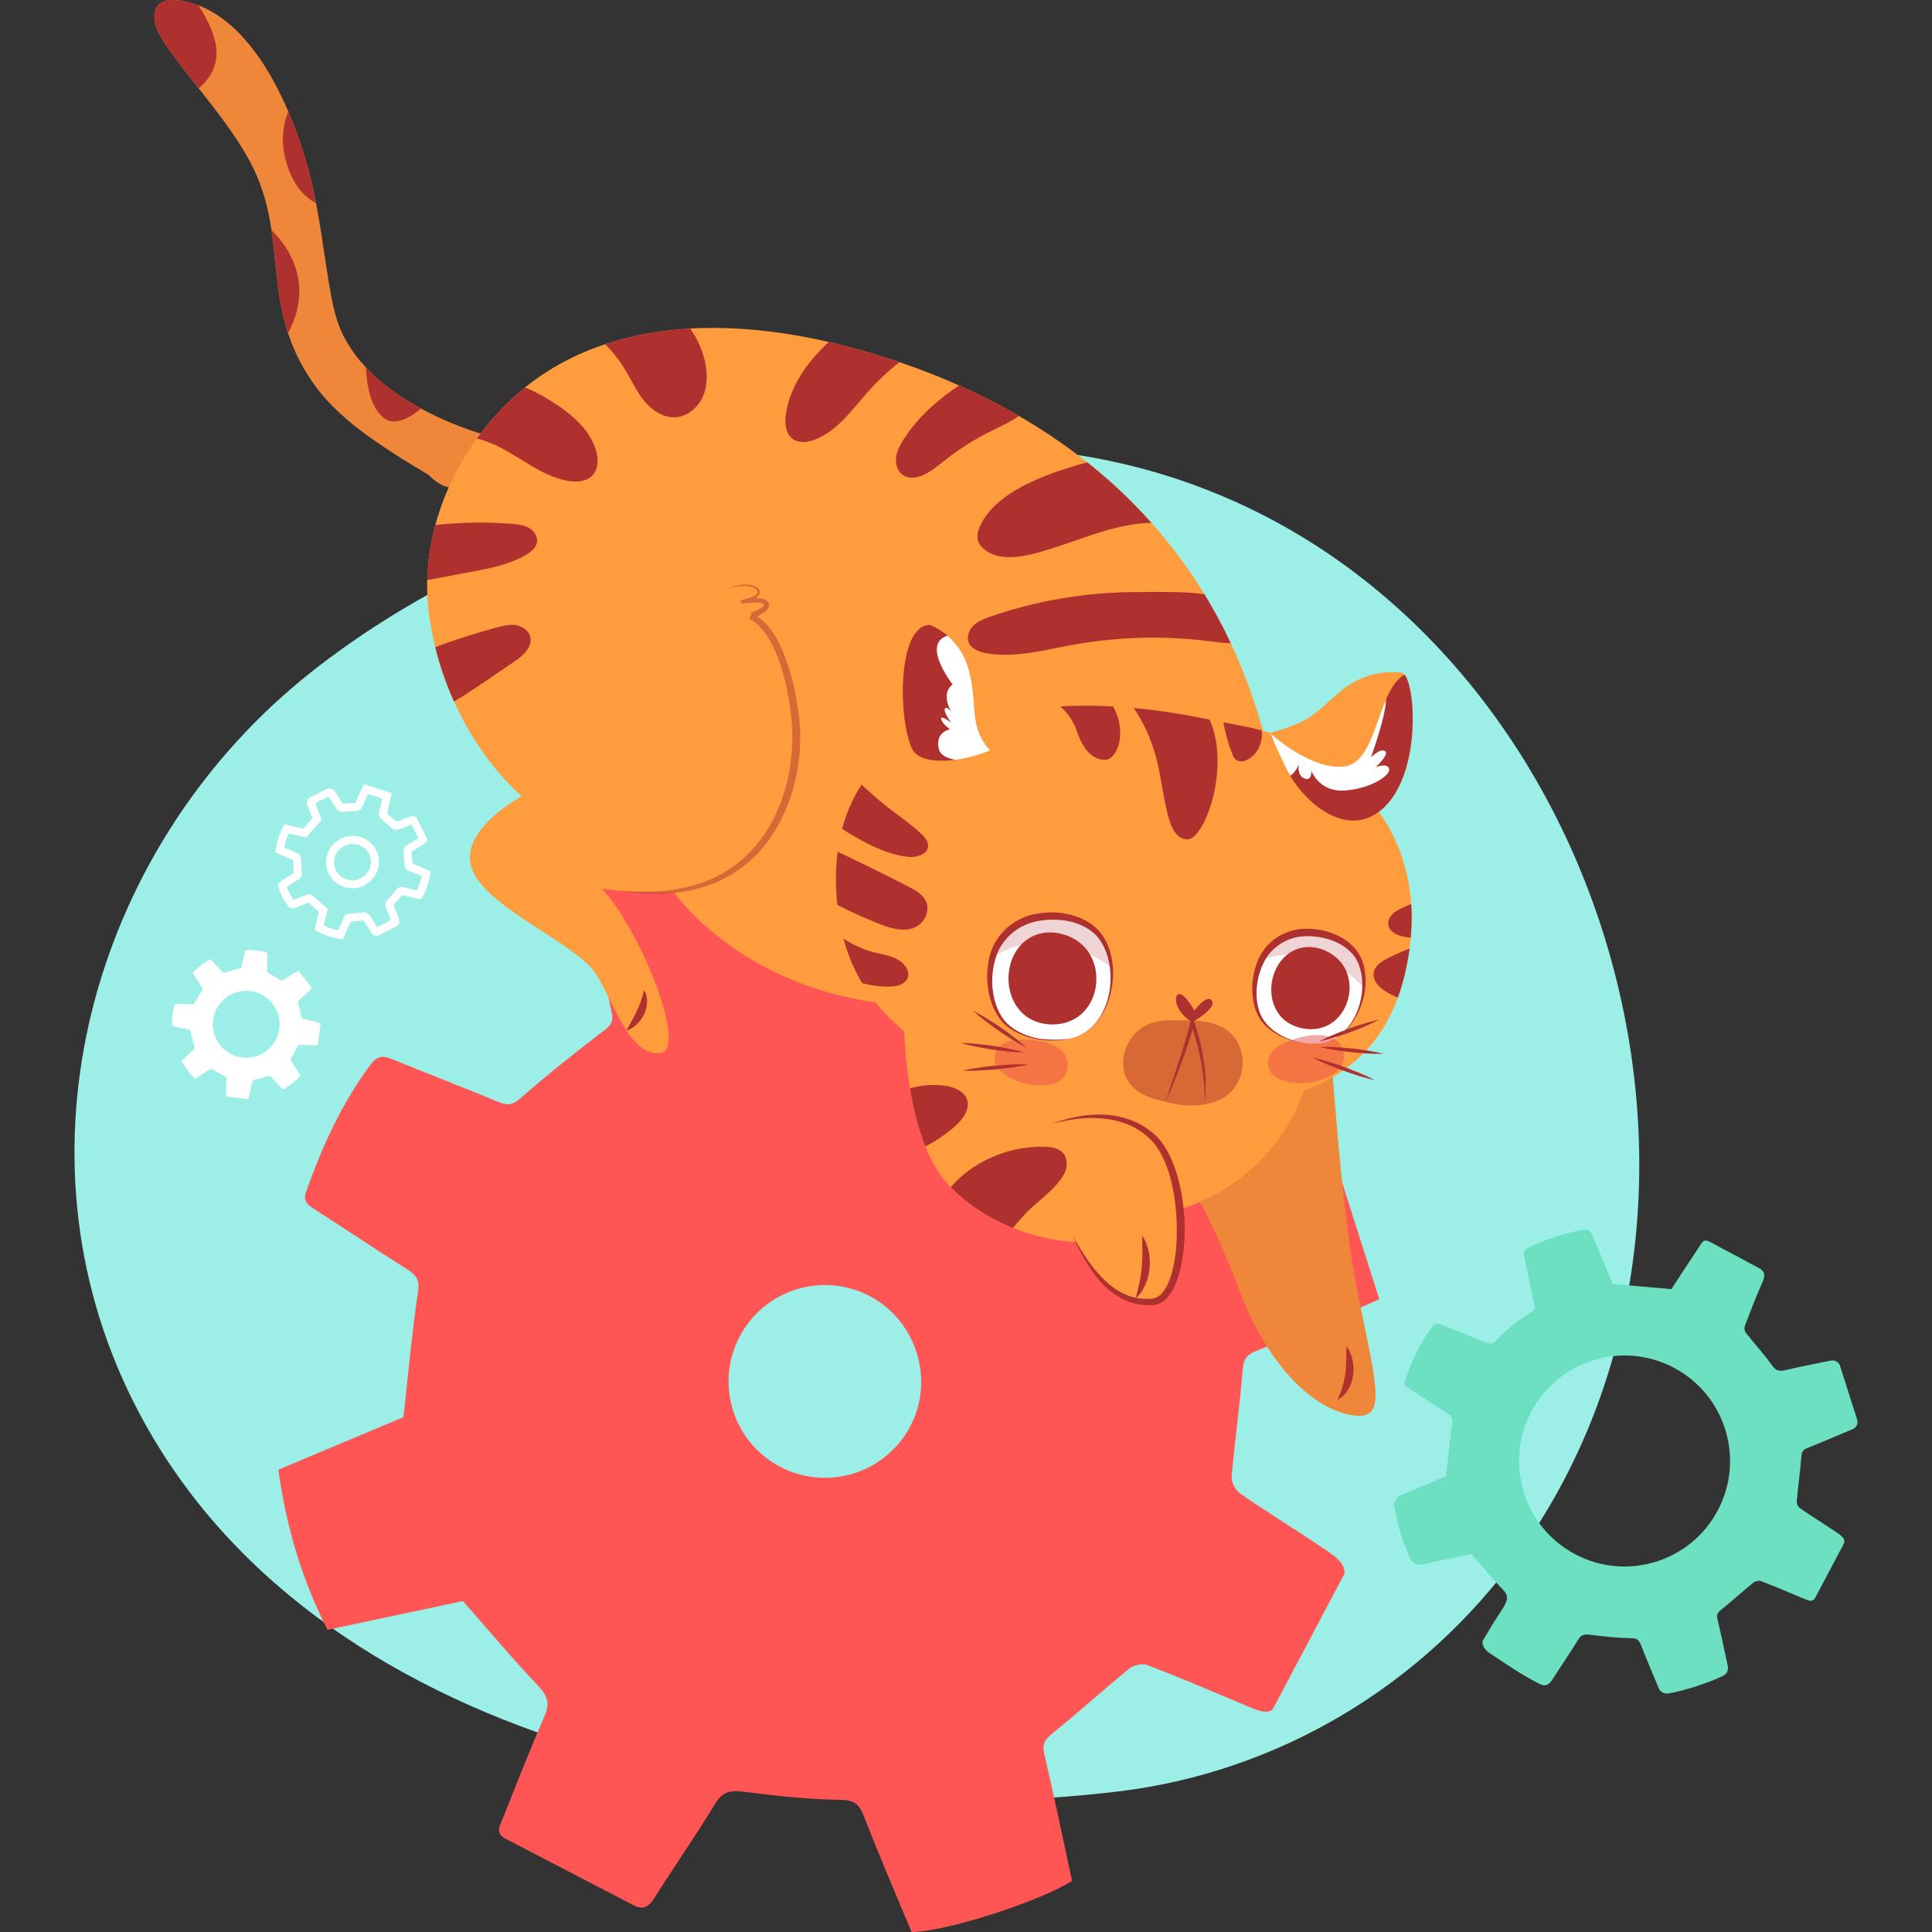 <?xml version="1.0" encoding="UTF-8"?>
<!-- Generator: Adobe Illustrator 25.2.3, SVG Export Plug-In . SVG Version: 6.00 Build 0)  -->
<svg xmlns="http://www.w3.org/2000/svg" xmlns:xlink="http://www.w3.org/1999/xlink" version="1.1" id="Capa_1" x="0px" y="0px" viewBox="0 0 512 512" style="enable-background:new 0 0 512 512;" xml:space="preserve" width="512" height="512">
<rect x="0" y="0" width="512" height="512" fill="#333333" stroke="none"/>
<g>
	<g>
		<path style="fill:#9BEFE6;" d="M322.718,130.959c-2.691-1.111-5.425-2.155-8.199-3.128c-47.097-16.519-99.078-9.692-145.484,5.723    c-31.033,10.308-61.131,24.392-86.754,44.708c-56.423,44.739-79.882,123.446-48.54,189.9    c43.866,93.008,169.176,117.67,262.264,106.636c42.641-5.054,80.988-28,106.216-62.818    C468.616,320.344,427.601,174.264,322.718,130.959z"/>
		<path style="fill:#FF5555;" d="M348.87,409.091c-6.743-4.486-13.647-8.734-20.296-13.351c-1.215-0.843-2.296-3.016-2.171-4.465    c0.808-9.345,2.153-18.646,2.897-27.995c0.216-2.72,0.823-4.15,3.425-5.188c9.166-3.654,18.233-7.557,27.333-11.375    c1.476-0.619,2.929-1.291,5.473-2.416c-4.451-13.976-8.853-27.796-13.366-41.963c-11.732,2.411-22.431,4.429-33.031,6.884    c-3.737,0.865-5.78,0.445-8.213-3.009c-4.972-7.059-10.925-13.421-16.272-20.227c-0.821-1.044-1.184-3.159-0.719-4.385    c3.544-9.363,7.079-18.748,11.184-27.872c1.97-4.378,0.958-6.72-2.968-8.724c-1.509-0.77-2.739-2.086-4.096-3.152    c-6.775-3.584-13.549-7.168-20.323-10.753c-0.85-0.163-1.752-0.193-2.54-0.51c-8.258-3.314-6.671-3.255-11.302,3.65    c-5.642,8.413-11.143,16.922-15.971,24.272c-12.624-1.094-24.422-2.117-36.608-3.174c-4.684-11.158-9.579-22.818-14.506-34.554    c-14.847,2.099-28.473,6.868-41.829,13.315c2.394,11.535,4.699,22.788,7.087,34.023c0.428,2.016,0.314,3.24-1.656,4.733    c-7.708,5.847-15.279,11.9-22.565,18.26c-2.101,1.833-3.46,1.851-5.736,0.912c-9.395-3.877-18.881-7.535-28.292-11.374    c-2.338-0.953-3.848-0.872-5.559,1.42c-7.675,10.281-12.881,21.759-17.132,33.758c-0.842,2.375,0.306,3.393,2.102,4.544    c8.315,5.325,16.499,10.851,24.849,16.118c2.406,1.517,3.146,2.832,2.688,5.931c-1.582,10.707-2.541,21.506-3.833,33.137    c-10.143,4.258-21.652,9.089-33.156,13.92c2.076,15.129,6.23,29.119,13.029,42.435c12.574-2.673,24.807-5.272,35.886-7.627    c6.973,7.93,13.264,15.469,20.018,22.567c2.552,2.683,3.015,4.716,1.555,8.061c-3.887,8.91-7.429,17.974-11.017,27.012    c-0.709,1.786-2.115,3.869,0.676,5.319c11.352,5.896,22.698,11.804,34.051,17.696c2.413,1.253,3.926,0.434,5.365-1.842    c5.358-8.464,11.089-16.696,16.302-25.246c2.011-3.298,4.197-3.439,7.61-3.003c8.426,1.076,16.921,1.988,25.401,2.124    c3.655,0.058,5.001,1.001,6.256,4.244c4.034,10.416,8.477,20.674,12.673,30.778c9.058-0.064,33.679-7.96,42.534-13.546    c-2.403-11.1-4.718-22.35-7.345-33.527c-0.657-2.796,0.166-4.005,2.297-5.704c6.875-5.485,13.363-11.453,20.184-17.01    c1.147-0.934,3.487-1.461,4.807-0.954c8.388,3.219,16.666,6.731,24.939,10.242c4.625,1.963,6.484,2.772,8.247,1.575l19.08-36.063    C356.337,414.087,354.324,412.72,348.87,409.091z M241.197,378.039c-6.597,12.469-22.053,17.229-34.523,10.632h0    c-12.469-6.597-17.229-22.054-10.632-34.523l0,0c6.597-12.469,22.053-17.229,34.523-10.632l0,0    C243.011,350.181,247.715,365.801,241.197,378.039L241.197,378.039z"/>
		<path style="fill:#6CE0C0;" d="M454.473,329.806c-3.231-1.748-2.824-1.378-4.786,1.546c-2.389,3.562-4.718,7.165-6.762,10.277    c-5.345-0.463-10.341-0.897-15.5-1.344c-1.798-4.282-3.669-8.739-5.557-13.236c-0.343-0.817-1.205-1.31-2.079-1.16    c-5.211,0.895-10.079,2.564-14.845,4.757c-0.808,0.372-1.244,1.267-1.064,2.138c0.904,4.365,1.784,8.643,2.692,12.916    c0.214,1.006,0.108,1.546-1.227,2.356c-3.094,1.878-5.927,4.136-8.407,6.771c-1.282,1.362-1.88,1.477-3.05,0.994    c-3.978-1.642-7.994-3.191-11.979-4.816c-0.99-0.404-1.629-0.369-2.354,0.601c-3.25,4.353-5.454,9.213-7.254,14.294    c-0.356,1.006,0.129,1.437,0.89,1.924c3.521,2.255,6.986,4.595,10.521,6.825c1.019,0.642,1.332,1.199,1.138,2.511    c-0.67,4.534-1.076,9.106-1.623,14.031c-3.706,1.556-7.844,3.293-12.039,5.054c-1.2,0.504-1.878,1.774-1.657,3.057    c0.831,4.811,2.191,9.353,4.188,13.715c0.545,1.19,1.834,1.855,3.115,1.583c4.573-0.972,9.002-1.913,13.065-2.777    c2.952,3.358,5.616,6.55,8.476,9.555c1.865,1.961,1.095,3.101-1.947,7.696c-1.302,1.966-1.758,2.941-3.374,5.526    c-0.484,0.775-0.036,2.334,1.795,3.554c4.246,2.831,8.642,5.866,13.392,8.222c1.384,0.687,2.413-0.092,3.103-1.183    c2.269-3.584,4.695-7.069,6.903-10.69c0.852-1.396,1.777-1.456,3.222-1.272c3.568,0.456,7.165,0.842,10.755,0.899    c1.548,0.025,2.117,0.424,2.649,1.797c1.503,3.88,3.14,7.709,4.721,11.486c0.409,0.977,1.427,1.534,2.474,1.372    c4.016-0.621,10.769-2.797,14.621-4.703c0.933-0.462,1.42-1.503,1.201-2.521c-0.892-4.158-1.771-8.358-2.752-12.533    c-0.278-1.184,0.07-1.696,0.972-2.415c2.911-2.322,5.658-4.85,8.546-7.202c0.486-0.396,1.477-0.618,2.035-0.404    c3.552,1.363,7.057,2.85,10.559,4.337c1.049,0.445,1.762,0.75,2.312,0.859c0.587,0.117,1.176-0.184,1.456-0.714l7.589-14.344    c0.188-0.356,0.233-0.78,0.085-1.154c-0.314-0.795-1.229-1.411-3.022-2.604c-2.855-1.899-5.778-3.698-8.594-5.653    c-0.56-0.389-0.973-1.271-0.914-1.951c0.343-3.937,0.908-7.855,1.221-11.793c0.092-1.152,0.349-1.757,1.45-2.196    c3.881-1.547,7.72-3.2,11.573-4.816c0.203-0.085,0.405-0.173,0.622-0.268c0.964-0.425,1.454-1.513,1.134-2.517    c-1.507-4.731-3.005-9.434-4.528-14.217c-0.323-1.014-1.367-1.625-2.41-1.414c-4.257,0.862-8.218,1.63-12.146,2.54    c-1.582,0.366-2.447,0.189-3.478-1.274c-2.117-3.005-4.654-5.712-6.928-8.612c-0.355-0.453-0.471-1.269-0.267-1.808    c1.501-3.965,2.997-7.939,4.736-11.802c0.834-1.854,0.405-2.845-1.257-3.694L454.473,329.806z M455.235,400.255    c-7.221,13.648-24.138,18.858-37.786,11.637h0c-13.648-7.221-18.858-24.139-11.637-37.786l0,0    c7.221-13.648,24.138-18.858,37.787-11.637l0,0C457.246,369.689,462.456,386.606,455.235,400.255L455.235,400.255z"/>
		<g>
			<g>
				<g>
					<path style="fill:#FF9C3D;" d="M316.676,316.268c0,0,5.207,8.187,12.057,26.305c6.85,18.119,18.222,30.156,28.747,32.31       c10.525,2.154,7.506-6.403,2.174-33.009c-5.332-26.606-7.215-77.052-8.776-75.884c-1.56,1.168-10.616-1.529-13.725,0.482       c-3.11,2.011-15.315,36.018-15.315,36.018L316.676,316.268z"/>
				</g>
				<g style="opacity:0.2;">
					<path style="fill:#AE312F;" d="M316.676,316.268c0,0,5.207,8.187,12.057,26.305c6.85,18.119,18.222,30.156,28.747,32.31       c10.525,2.154,7.506-6.403,2.174-33.009c-5.332-26.606-7.215-77.052-8.776-75.884c-1.56,1.168-10.616-1.529-13.725,0.482       c-3.11,2.011-15.315,36.018-15.315,36.018L316.676,316.268z"/>
				</g>
				<g>
					<g>
						<g>
							<path style="fill:#FF9C3D;" d="M130.05,115.693c-6.085,22.403-16.329,10.244-16.329,10.244         c-13.451-8.068-24.465-15.105-31.174-25.077c-2.935-4.34-4.873-8.522-6.221-12.601c-3.082-9.349-3.003-18.154-4.363-27.219         c-0.884-5.972-2.391-12.046-5.836-18.46c-3.422-6.357-8.658-13.111-13.474-19.185c-5.451-6.912-10.346-12.964-11.366-16.624         c-1.054-3.785-0.102-7.49,6.165-6.652c1.756,0.238,3.445,0.669,5.088,1.292h0.011C62.626,5.253,70.66,16.109,76.405,29.56         c1.768,4.136,3.32,8.522,4.657,13.02c1.088,3.66,1.949,7.468,2.686,11.253c2.187,11.377,3.173,22.675,5.292,30.097         c1.484,5.19,4.351,9.643,7.909,13.44c4.272,4.567,9.564,8.17,14.641,10.924C121.189,113.495,130.05,115.693,130.05,115.693z"/>
						</g>
						<g style="opacity:0.2;">
							<path style="fill:#AE312F;" d="M130.05,115.693c-6.085,22.403-16.329,10.244-16.329,10.244         c-13.451-8.068-24.465-15.105-31.174-25.077c-2.935-4.34-4.873-8.522-6.221-12.601c-3.082-9.349-3.003-18.154-4.363-27.219         c-0.884-5.972-2.391-12.046-5.836-18.46c-3.422-6.357-8.658-13.111-13.474-19.185c-5.451-6.912-10.346-12.964-11.366-16.624         c-1.054-3.785-0.102-7.49,6.165-6.652c1.756,0.238,3.445,0.669,5.088,1.292h0.011C62.626,5.253,70.66,16.109,76.405,29.56         c1.768,4.136,3.32,8.522,4.657,13.02c1.088,3.66,1.949,7.468,2.686,11.253c2.187,11.377,3.173,22.675,5.292,30.097         c1.484,5.19,4.351,9.643,7.909,13.44c4.272,4.567,9.564,8.17,14.641,10.924C121.189,113.495,130.05,115.693,130.05,115.693z"/>
						</g>
					</g>
					<g>
						<path style="fill:#AE312F;" d="M52.654,23.395c-5.451-6.912-10.346-12.964-11.366-16.624c-1.054-3.785-0.102-7.49,6.165-6.652        c1.756,0.238,3.445,0.669,5.088,1.292h0.011c1.779,2.618,3.388,5.655,4.317,9.009C58.626,16.721,55.589,20.936,52.654,23.395z        "/>
					</g>
					<g>
						<path style="fill:#AE312F;" d="M83.748,53.833c-2.663-1.371-5.564-4.102-7.468-9.519c-2.187-6.233-1.292-11.287,0.125-14.754        c1.768,4.136,3.32,8.522,4.657,13.02C82.15,46.24,83.012,50.048,83.748,53.833z"/>
					</g>
					<g>
						<path style="fill:#AE312F;" d="M76.326,88.259c-3.082-9.349-3.003-18.154-4.363-27.219        C71.963,61.04,85.051,72.224,76.326,88.259z"/>
					</g>
					<g>
						<path style="fill:#AE312F;" d="M111.59,108.293c-3.139,2.55-6.969,4.578-9.734,2.584c-3.819-2.754-4.714-9.541-4.907-13.508        C101.222,101.936,106.514,105.54,111.59,108.293z"/>
					</g>
				</g>
				<g>
					<path style="fill:#FF9C3D;" d="M348.882,273.359c-3.226,38.963-36.227,47.095-36.227,47.095s2.339,24.623-8.868,24.623       c-10.925,0-18.68-15.944-18.68-15.944s-7.509-0.038-16.66-3.717c-5.321-2.132-11.208-5.49-16.491-10.774l-0.151-0.151       c-2.755-2.792-4.906-6.509-6.566-10.66c-1.943-4.849-3.246-10.264-4.095-15.434c-1.924-11.623-1.641-22.019-1.641-22.019       c-42.038-2.604-60.812-29.812-60.812-29.812c-9.962,0.377-19.208-1.056-19.208-1.056c9.943,10.34,23.189,42.925,15.377,43.604       c-7.83,0.679-11.736-12.396-16.717-20.68c-4.962-8.283-29.113-17.642-33.019-28.019c-3.906-10.396,13.132-19.378,13.132-19.378       c-7.491-6.792-13.604-15.566-17.925-25.113c-2.094-4.66-3.793-9.51-4.981-14.415c-0.981-3.943-1.642-7.906-1.962-11.83       c-0.17-1.963-0.226-3.943-0.17-5.944c0.113-4.906,0.849-9.812,2.151-14.604c2.226-8.189,6.038-16.057,11.019-22.944       c2.736-3.774,5.811-7.283,9.151-10.396c1.17-1.094,2.377-2.113,3.604-3.113c6.491-5.226,13.661-8.943,21.227-11.472       c7.226-2.396,14.811-3.698,22.529-4.132c12.246-0.698,24.793,0.812,36.698,3.547c0.717,0.17,1.434,0.34,2.151,0.51       c5.34,1.302,10.924,2.906,16.642,4.849c5.189,1.755,10.472,3.792,15.793,6.17c5.283,2.34,10.604,5.019,15.849,8.076       c6.17,3.585,12.264,7.66,18.114,12.321c0.491,0.359,0.981,0.755,1.472,1.151c5.415,4.434,10.642,9.359,15.51,14.849       c1.094,1.208,2.151,2.453,3.189,3.717c3.887,4.679,7.528,9.736,10.868,15.208c2.49,4.113,4.849,8.434,7,13.019       c4.34,9.246,7.906,19.491,10.453,30.831C337.693,205.962,351.769,238.547,348.882,273.359z"/>
				</g>
				<g>
					<g>
						<path style="fill:#FF9C3D;" d="M365.425,215.113c0.006-0.005,0.012-0.008,0.018-0.013c11.054-8.262,9.931-32.359,6.789-36.314        c-0.269-0.337-0.538-0.522-0.828-0.55c-5.785-0.57-11.133,0.976-15.664,4.564c-3.807,3.019-7.068,6.873-11.61,8.843        c-2.451,1.066-5.044,1.982-7.66,2.564l0.001,0.002c-0.715-0.232-1.426-0.454-2.127-0.65c-1.551-0.432-3.048-0.784-4.5-1.044        c-1.712-0.306-3.591-0.685-5.624-1.091c-1.175-0.234-2.399-0.492-3.67-0.736c-5.741-1.139-12.505-2.381-20.11-3.075        c-1.778-0.169-3.61-0.314-5.476-0.4c-4.421-0.252-9.092-0.296-13.986-0.02c-1.857,0.1-3.754,0.261-5.671,0.456        c0.002-0.006,0.005-0.011,0.007-0.017c0,0-7.069-4.277-10.815-10.747c-3.668-6.337-10.041-12-18.069-11.288        c-0.162,0.008-0.334,0.024-0.497,0.04c-7.621,0.9-7.839,21.782-4.981,30.836c-0.256,0.107-0.507,0.196-0.763,0.306        c0,0-6.527,3-11.874,11.176c-1.206,1.856-2.363,3.984-3.365,6.403c-0.673,1.626-1.279,3.399-1.78,5.297        c-0.511,1.889-0.908,3.911-1.189,6.086c-0.539,4.139-0.621,8.813-0.081,14.057c0.046,0.48,0.092,0.961,0.157,1.44        c0.322,2.623,0.806,5.119,1.461,7.498c1.162,4.314,2.827,8.248,4.977,11.823c8.502,14.269,24.311,22.926,44.11,27.779        c8.372,2.059,17.46,3.409,27.01,4.239c30.243,2.59,53.536-1.019,65.598-18.083c1.671-2.356,3.113-4.98,4.354-7.883        c0.306-0.725,0.599-1.478,0.882-2.259c1.416-3.845,2.445-8.165,3.095-12.967l0.056-0.393c0.107-0.843,0.203-1.695,0.274-2.516        c0.276-3.114,0.306-6.086,0.11-8.917C373.323,229.856,370.078,221.742,365.425,215.113z"/>
					</g>
					<g>
						<path style="fill:#AE312F;" d="M365.443,215.101c-8.681,6.477-18.806-1.611-23.548-9.531        c-0.498-0.839-0.938-1.679-1.316-2.493c-0.294-0.641,0.498-1.954,2.264-1.737c2.928,0.359,10.038,3.852,15.437,3.028        c6.062-0.926,5.999-11.942,9.036-18.99c1.265-2.947,2.773-5.428,4.916-6.59C375.374,182.742,376.497,206.839,365.443,215.101z        "/>
					</g>
					<g>
						<path style="fill:#AE312F;" d="M314.449,222.46c-4.742-0.607-5.186-7.476-7.28-18.365c-1.632-8.515-5.243-14.344-6.737-16.481        c7.612,0.699,14.38,1.933,20.112,3.073C326.302,203.594,319.024,223.046,314.449,222.46z"/>
					</g>
					<g>
						<path style="fill:#AE312F;" d="M326.771,200.3c-1.506-3.594-2.231-7.013-2.55-8.878c2.035,0.412,3.915,0.784,5.624,1.097        c1.45,0.261,2.956,0.605,4.507,1.039C335.157,200.04,328.37,204.123,326.771,200.3z"/>
					</g>
					<g>
						<path style="fill:#AE312F;" d="M293.037,201.334c-3.25,0.142-5.895-2.304-7.732-7.736c-1.027-3.051-2.894-5.151-4.322-6.402        c4.892-0.272,9.555-0.233,13.983,0.012C298.89,194.211,295.994,201.192,293.037,201.334z"/>
					</g>
					<g>
						<path style="fill:#AE312F;" d="M253.083,201.355c-5.392,0.709-9.997-0.078-11.351-2.86        c-3.625-7.418-4.059-31.881,4.202-32.856c0.163-0.017,0.335-0.033,0.497-0.04c1.23,0.507,2.95,1.388,4.67,2.865        C253.34,170.385,256.072,200.962,253.083,201.355z"/>
					</g>
					<g>
						<path style="fill:#FFFFFF;" d="M356.256,209.504c-6.495,0.398-8.63-4.93-8.77-5.308c0.024,0.258,0.252,2.829-1.756,2.128        c-2.108-0.733-1.541-3.911-1.541-3.911s-0.613,2.208-2.293,3.156c-0.498-0.839-0.938-1.679-1.316-2.493        c-0.879-1.917-1.769-3.826-2.659-5.735c-0.369-0.803-0.769-2.48-1.426-3.112c0.584,0.528,11.341,10.182,19.995,8.86        c6.062-0.926,7.789-10.664,10.826-17.713c-0.115,4.739-4,15.316-4,15.316s2.452-2.474,3.737-1.658        c1.223,0.78-2.183,3.992-2.496,4.292c0.249-0.1,3.25-1.248,3.578,0.467C368.484,205.587,362.99,209.089,356.256,209.504z"/>
					</g>
					<g>
						<path style="fill:#FFFFFF;" d="M262.357,198.884c-3.058,1.225-6.285,2.078-9.274,2.471c-2.166-0.428-3.928-1.277-4.284-2.854        c-1.053-4.623,2.953-5.207,2.953-5.207s-2.071-1.54-2.339-2.765c-0.248-1.166,2.395,0.778,2.644,0.971        c-0.208-0.291-2.216-3.061-1.607-3.768c0.498-0.569,1.336,0.492,1.696,1.001c-0.604-1.041-2.679-5.058,0.307-7.35        c0,0-8.429-10.716-1.353-12.92c2.239,1.921,4.492,4.846,5.669,9.239C259.223,186.889,256.556,192.302,262.357,198.884z"/>
					</g>
					<g>
						<g>
							<g>
								<path style="fill:#FFFFFF;" d="M350.137,276.453c-4.968,0.754-11.234-1.22-14.677-4.913          c-0.735-0.79-1.345-1.676-1.798-2.668c-1.947-4.32-1.472-10.028,0.556-14.271c0.039-0.102,0.087-0.2,0.134-0.298          c2.126-4.244,6.441-6.932,11.155-7.181c5.517-0.289,12.407,2.033,14.792,7.407c0.94,2.123,1.29,4.611,1.111,7.137          l0.009,0.003C360.965,268.407,356.791,275.436,350.137,276.453z"/>
							</g>
							<g>
								<path style="fill:#AE312F;" d="M350.137,276.453c-2.809,0.43-5.688,0.006-8.379-0.874c-1.347-0.451-2.648-1.053-3.86-1.809          c-1.217-0.748-2.354-1.656-3.29-2.775c-0.941-1.117-1.602-2.47-2.023-3.858c-0.432-1.394-0.66-2.847-0.721-4.305          c-0.113-2.918,0.425-5.861,1.601-8.592l-0.025,0.059c1.443-3.283,4.106-5.81,7.363-7.123          c1.612-0.652,3.356-1.038,5.089-1.047c1.716-0.034,3.422,0.149,5.082,0.546c3.284,0.812,6.517,2.499,8.607,5.319          c1.055,1.394,1.694,3.052,2.017,4.699c0.335,1.659,0.376,3.348,0.212,5.001l-0.256-0.4l0.008,0.003l0.284,0.118          l-0.028,0.281c-0.336,3.396-1.577,6.652-3.51,9.397c-0.977,1.366-2.177,2.569-3.551,3.524          C353.379,275.567,351.791,276.216,350.137,276.453z M350.137,276.453c1.651-0.258,3.225-0.927,4.581-1.889          c1.368-0.954,2.494-2.217,3.41-3.594c1.841-2.766,2.759-6.072,2.896-9.327l0.256,0.398l-0.008-0.003l-0.267-0.091          l0.011-0.309c0.056-1.589-0.088-3.183-0.496-4.693c-0.403-1.517-1.063-2.929-2.055-4.076          c-1.986-2.308-4.905-3.712-7.917-4.346c-3.031-0.65-6.213-0.644-9.015,0.466c-1.407,0.551-2.695,1.372-3.825,2.373          c-0.556,0.509-1.086,1.054-1.535,1.664c-0.242,0.292-0.433,0.62-0.65,0.932c-0.173,0.313-0.407,0.685-0.523,0.944          l-0.026,0.059c-1.219,2.395-1.913,5.121-1.977,7.861c-0.029,1.371,0.098,2.748,0.42,4.082          c0.317,1.339,0.843,2.618,1.661,3.727c1.643,2.226,4.11,3.814,6.735,4.8C344.443,276.428,347.331,276.826,350.137,276.453z"/>
							</g>
						</g>
						<g>
							<path style="fill:#AE312F;" d="M341.798,271.292c3.298,1.862,7.717,2.037,10.95-0.076c5.15-3.365,6.537-11.196,2.747-16.008         c-2.035-2.584-5.511-4.315-8.817-4.237c-8.835,0.209-12.722,12.058-7.289,18.373         C340.058,270.122,340.881,270.774,341.798,271.292z"/>
						</g>
						<g style="opacity:0.21;">
							<path style="fill:#AE312F;" d="M361.411,261.667c-12.569-13.237-25.582-7.814-27.193-7.066         c0.039-0.102,0.087-0.2,0.134-0.298c2.126-4.244,6.441-6.932,11.155-7.181c5.517-0.289,12.407,2.033,14.792,7.407         C361.239,256.652,361.59,259.14,361.411,261.667z"/>
						</g>
					</g>
					<g>
						<g>
							<g>
								<path style="fill:#FFFFFF;" d="M284.812,274.899c-5.365,1.771-12.684,0.762-17.197-2.683          c-0.964-0.737-1.807-1.605-2.496-2.62c-2.972-4.423-3.52-10.84-2.07-15.926c0.024-0.12,0.059-0.238,0.093-0.356          c1.558-5.105,5.836-8.897,11.015-10.061c6.062-1.359,14.137-0.082,17.794,5.427c1.441,2.176,2.299,4.869,2.576,7.704          l0.01,0.002C295.302,263.94,291.997,272.52,284.812,274.899z"/>
							</g>
							<g>
								<path style="fill:#AE312F;" d="M284.812,274.899c-3.033,1.001-6.306,1.075-9.452,0.6c-1.577-0.25-3.13-0.674-4.614-1.288          c-1.486-0.604-2.912-1.401-4.153-2.466c-1.246-1.062-2.224-2.434-2.946-3.892c-0.734-1.461-1.253-3.026-1.589-4.626          c-0.662-3.204-0.608-6.557,0.188-9.785l-0.015,0.062c0.98-3.87,3.446-7.15,6.783-9.2c1.653-1.017,3.499-1.767,5.405-2.103          c1.885-0.36,3.802-0.478,5.706-0.354c3.775,0.274,7.655,1.522,10.491,4.224c1.425,1.332,2.444,3.035,3.116,4.791          c0.687,1.765,1.056,3.624,1.191,5.482l-0.318-0.351l0.01,0.002l0.297,0.068l0.021,0.281          c0.277,3.817-0.465,7.66-2.085,11.067c-0.822,1.699-1.921,3.261-3.264,4.578          C288.238,273.304,286.601,274.324,284.812,274.899z M284.812,274.899c1.782-0.596,3.402-1.633,4.726-2.954          c1.337-1.315,2.353-2.924,3.112-4.623c1.526-3.412,1.942-7.251,1.492-10.896l0.317,0.349l-0.01-0.002l-0.278-0.047          l-0.039-0.304c-0.231-1.778-0.686-3.524-1.42-5.132c-0.729-1.615-1.728-3.071-3.05-4.17c-2.648-2.215-6.17-3.237-9.648-3.38          c-3.499-0.154-7.054,0.449-9.978,2.228c-1.467,0.885-2.754,2.047-3.822,3.384c-0.523,0.676-1.011,1.387-1.395,2.154          c-0.215,0.373-0.364,0.776-0.547,1.166c-0.134,0.386-0.322,0.839-0.404,1.163l-0.015,0.063          c-0.894,2.905-1.138,6.069-0.681,9.128c0.232,1.529,0.639,3.036,1.255,4.457c0.611,1.427,1.443,2.749,2.567,3.823          c2.257,2.156,5.287,3.366,8.385,3.959C275.378,275.267,281.335,276.065,284.812,274.899z"/>
							</g>
						</g>
						<g>
							<path style="fill:#AE312F;" d="M274.596,270.748c4.006,1.443,8.939,0.805,12.125-2.146         c5.076-4.701,5.139-13.643,0.031-18.264c-2.742-2.481-6.922-3.746-10.572-3.037c-9.755,1.895-11.834,15.763-4.621,21.741         C272.447,269.779,273.481,270.346,274.596,270.748z"/>
						</g>
						<g style="opacity:0.21;">
							<path style="fill:#AE312F;" d="M294.528,256.385c-16.427-12.309-29.832-3.847-31.478-2.714         c0.024-0.12,0.059-0.238,0.093-0.356c1.558-5.105,5.836-8.897,11.015-10.061c6.062-1.359,14.137-0.082,17.794,5.427         C293.393,250.857,294.25,253.55,294.528,256.385z"/>
						</g>
					</g>
					<g>
						<g>
							<path style="fill:#AE312F;" d="M316.535,267.804c0,0-2.607-4.742-4.17-4.332c-1.563,0.409-0.798,4.914,3.609,7.404         c0,0,7.15-3.991,4.949-5.919C319.518,263.725,316.535,267.804,316.535,267.804z"/>
						</g>
						<g style="opacity:0.48;">
							<path style="fill:#AE312F;" d="M306.173,270.83c-2.662,0.617-5.217,2.264-6.743,4.832c-2.213,3.721-2.636,8.391,0.197,11.771         c1.758,2.098,4.233,3.239,6.72,3.932c4.766,1.328,9.594,2.309,14.476,0.953c1.771-0.492,3.517-1.256,4.96-2.536         c2.21-1.96,3.56-5.119,3.539-8.279c-0.021-3.16-1.411-6.249-3.646-8.096c-2.749-2.272-6.857-2.995-10.218-2.958         C312.463,270.484,309.1,270.151,306.173,270.83z"/>
						</g>
					</g>
					<g style="opacity:0.48;">
						<path style="fill:#EA4949;" d="M338.039,277.828c-2.681,2.122-2.842,6.127,0.511,7.917c4.49,2.396,12.597,1.364,16.202-2.299        c3.043-3.092,0.702-8.196-2.885-8.897c-3.032-0.592-6.175-0.113-9.037,0.896C341.5,275.913,339.541,276.639,338.039,277.828z"/>
					</g>
					<g style="opacity:0.48;">
						<path style="fill:#EA4949;" d="M266.993,276.032c-3.145,1.008-4.651,4.571-2.226,7.325c3.246,3.688,10.928,5.506,15.432,3.42        c3.802-1.761,3.419-7.165,0.413-9.015c-2.541-1.564-5.545-2.197-8.476-2.257C270.772,275.477,268.755,275.468,266.993,276.032        z"/>
					</g>
					<g>
						<path style="fill:#AE312F;" d="M373.875,248.477c-1.023-0.055-2.031-0.231-3.009-0.555c-1.242-0.414-2.514-1.182-2.873-2.437        c-0.316-1.08,0.139-2.269,0.897-3.098c0.757-0.82,1.788-1.349,2.812-1.814c0.763-0.347,1.524-0.684,2.284-1.012        C374.18,242.393,374.15,245.366,373.875,248.477z"/>
					</g>
					<g>
						<path style="fill:#AE312F;" d="M373.549,251.393c-0.652,4.802-1.685,9.111-3.104,12.964c-1.026-0.396-2.013-0.881-2.944-1.435        c-1.898-1.122-3.825-2.975-3.47-5.159c0.296-1.795,2.023-2.964,3.658-3.775C369.393,253.148,371.46,252.137,373.549,251.393z"/>
					</g>
					<g>
						<g>
							<path style="fill:#AE312F;" d="M347.72,280.214c2.908,0.637,5.713,1.558,8.492,2.548c2.77,1.018,5.513,2.108,8.153,3.484         c-2.908-0.635-5.713-1.556-8.492-2.548C353.104,282.678,350.361,281.588,347.72,280.214z"/>
						</g>
						<g>
							<path style="fill:#AE312F;" d="M366.67,279.255c-2.874,0.089-5.717-0.123-8.552-0.407c-2.832-0.315-5.656-0.705-8.448-1.397         c2.875-0.091,5.718,0.12,8.552,0.407C361.054,278.175,363.878,278.565,366.67,279.255z"/>
						</g>
						<g>
							<path style="fill:#AE312F;" d="M365.564,270.183c-2.543,1.344-5.189,2.404-7.86,3.395c-2.682,0.963-5.39,1.854-8.201,2.46         c2.542-1.346,5.188-2.406,7.86-3.395C360.046,271.682,362.753,270.791,365.564,270.183z"/>
						</g>
					</g>
					<g>
						<g>
							<path style="fill:#AE312F;" d="M272.649,282.079c-2.902,0.664-5.831,1.029-8.768,1.32c-2.939,0.261-5.885,0.446-8.86,0.329         c2.901-0.667,5.831-1.031,8.767-1.32C266.729,282.149,269.675,281.964,272.649,282.079z"/>
						</g>
						<g>
							<path style="fill:#AE312F;" d="M254.551,276.382c2.876,0.035,5.707,0.368,8.527,0.774c2.816,0.436,5.62,0.947,8.38,1.758         c-2.876-0.033-5.707-0.366-8.527-0.774C260.115,277.702,257.31,277.191,254.551,276.382z"/>
						</g>
						<g>
							<path style="fill:#AE312F;" d="M257.904,267.88c2.567,1.295,4.964,2.84,7.318,4.445c2.337,1.63,4.631,3.322,6.753,5.264         c-2.569-1.294-4.965-2.838-7.318-4.445C262.32,271.512,260.026,269.82,257.904,267.88z"/>
						</g>
					</g>
					<g>
						<path style="fill:#AE312F;" d="M238.932,260.811c-0.931,0.488-2.003,0.608-3.054,0.64c-2.489,0.084-4.964-0.278-7.382-0.891        c-2.15-3.575-3.815-7.509-4.977-11.823c2.538,1.686,5.366,2.951,8.326,3.694c1.615,0.399,3.266,0.653,4.821,1.266        c1.545,0.604,3.008,1.631,3.72,3.143c0.226,0.476,0.372,1.025,0.327,1.55C240.64,259.439,239.864,260.342,238.932,260.811z"/>
					</g>
					<g>
						<path style="fill:#AE312F;" d="M243.956,244.757c-3.823,3.507-9.964,0.472-13.901-1.145c-2.781-1.136-5.497-2.429-8.155-3.811        c-0.541-5.244-0.459-9.918,0.081-14.057c7.51,3.452,18.494,9.041,20,9.876c1.268,0.701,2.474,1.596,3.204,2.84        C246.402,240.492,245.641,243.206,243.956,244.757z"/>
					</g>
					<g>
						<path style="fill:#AE312F;" d="M240.726,227.081c-5.118-0.551-9.65-2.768-14.053-5.28c-1.189-0.669-2.362-1.377-3.502-2.144        c0.501-1.898,1.107-3.67,1.78-5.297c1.002-2.419,2.159-4.547,3.365-6.403c1.356,1.235,2.739,2.458,4.131,3.671        c3.739,3.265,8.022,5.937,11.645,9.296c0.642,0.587,1.261,1.242,1.607,2.05C247.039,226.136,243.042,227.341,240.726,227.081z        "/>
					</g>
					<g>
						<path style="fill:#AE312F;" d="M308.86,292.02l3.506-10.597c0.562-1.771,1.151-3.532,1.679-5.309        c0.544-1.77,1.068-3.552,1.443-5.338l0.366-1.737l0.585,1.661c1.209,3.43,2.072,6.932,2.585,10.508        c0.264,1.784,0.416,3.584,0.485,5.383c0.044,1.801-0.039,3.604-0.256,5.384c-0.003-1.795-0.018-3.58-0.223-5.355        c-0.172-1.774-0.4-3.542-0.752-5.288c-0.349-1.745-0.724-3.485-1.192-5.201c-0.463-1.713-0.97-3.432-1.576-5.079l0.951-0.076        c-0.396,1.855-0.944,3.642-1.511,5.422c-0.591,1.771-1.183,3.54-1.854,5.28c-0.66,1.743-1.333,3.48-2.025,5.209        C310.344,288.604,309.641,290.328,308.86,292.02z"/>
					</g>
				</g>
				<g style="opacity:0.48;">
					<g>
						<path style="fill:#AE312F;" d="M192.131,156.057c1.208-0.447,2.457-0.793,3.738-1.008c1.275-0.191,2.625-0.291,3.924,0.19        c0.627,0.267,1.272,0.662,1.53,1.47c0.121,0.428-0.083,0.881-0.321,1.161c-0.244,0.295-0.533,0.5-0.823,0.685        c-1.183,0.7-2.435,1.077-3.728,1.398l-0.176-0.894c1.067-0.24,2.126-0.423,3.223-0.501c1.104-0.033,2.192-0.192,3.483,0.429        c0.316,0.175,0.675,0.536,0.781,1.003c0.135,0.478-0.047,0.977-0.245,1.271c-0.413,0.616-0.902,0.944-1.38,1.272        c-0.483,0.316-0.976,0.58-1.476,0.822l-0.755,0.345l-0.383,0.161l-0.194,0.078l-0.099,0.038l-0.051,0.019l-0.028,0.01        l-0.054,0.018c-0.169,0.053-0.399,0.035-0.552-0.037l0.646-1.439c2.271,0.999,4.022,2.77,5.377,4.672        c1.346,1.929,2.377,4.02,3.227,6.156c1.701,4.281,2.762,8.746,3.486,13.249c1.627,8.988,0.716,18.545-2.687,27.075        c-1.711,4.268-4.077,8.304-7.143,11.766c-3.094,3.431-6.889,6.228-11.079,8.123c-8.465,3.785-17.961,3.896-26.776,2.341        c8.91,0.935,18.205,0.286,26.197-3.569c7.97-3.901,13.853-11.171,16.995-19.372c3.153-8.27,3.921-17.293,2.512-26.063        c-0.657-4.389-1.651-8.755-3.236-12.868c-0.79-2.052-1.751-4.038-2.965-5.817c-1.191-1.783-2.694-3.366-4.547-4.251        l0.646-1.439c-0.146-0.075-0.367-0.096-0.529-0.045c-0.078,0.024-0.016,0.005-0.031,0.01l0.019-0.006l0.043-0.014l0.088-0.029        l0.179-0.062l0.359-0.131l0.71-0.284c0.467-0.199,0.924-0.417,1.344-0.663c0.411-0.24,0.82-0.536,1.01-0.804        c0.146-0.266,0.155-0.227-0.075-0.451c-0.62-0.372-1.774-0.418-2.763-0.394c-1.026,0.035-2.08,0.13-3.102,0.277l-0.176-0.894        c1.214-0.23,2.477-0.549,3.544-1.111c0.518-0.278,1.006-0.698,0.914-1.115c-0.099-0.447-0.61-0.907-1.138-1.136        c-1.11-0.494-2.436-0.473-3.693-0.373C194.633,155.444,193.366,155.698,192.131,156.057z"/>
					</g>
				</g>
				<g>
					<path style="fill:#AE312F;" d="M278.902,297.805c4.096-1.595,8.513-2.506,12.992-2.444c2.231,0.077,4.493,0.354,6.645,1.082       c1.107,0.271,2.111,0.831,3.168,1.258c0.955,0.616,2.028,1.078,2.887,1.842c1.888,1.287,3.456,3.159,4.564,5.139       c1.144,1.985,1.986,4.099,2.652,6.249c1.315,4.309,1.964,8.769,2.134,13.24c0.087,4.47-0.242,8.974-1.453,13.359       c-0.63,2.175-1.453,4.373-3.049,6.248c-0.808,0.908-1.895,1.737-3.22,2.01c-0.695,0.157-1.234,0.105-1.82,0.118       c-0.578,0.027-1.155-0.04-1.732-0.106c-4.682-0.485-8.7-3.324-11.548-6.71c-2.865-3.446-4.975-7.369-6.737-11.395       c2.185,3.806,4.476,7.598,7.508,10.699c2.92,3.145,6.741,5.545,10.931,5.784c0.518,0.036,1.035,0.076,1.557,0.026       c0.511-0.03,1.079-0.024,1.456-0.149c0.834-0.198,1.59-0.749,2.222-1.48c1.256-1.504,2.027-3.525,2.572-5.56       c1.077-4.114,1.337-8.48,1.196-12.78c-0.099-4.309-0.668-8.632-1.861-12.75c-1.223-4.078-3.038-8.101-6.373-10.665       c-0.756-0.745-1.727-1.198-2.584-1.816c-0.963-0.431-1.872-1.002-2.899-1.298c-1.985-0.778-4.127-1.123-6.269-1.313       C287.528,295.989,283.139,296.664,278.902,297.805z"/>
				</g>
				<g>
					<path style="fill:#AE312F;" d="M166.042,273.087c0.998-1.934,1.972-3.526,2.747-5.226c0.426-0.829,0.733-1.693,1.057-2.581       c0.341-0.897,0.528-1.832,0.878-2.897c0.527,0.951,0.817,2.068,0.753,3.171c-0.019,1.109-0.305,2.21-0.771,3.207       c-0.489,0.987-1.112,1.9-1.905,2.643C168.019,272.147,167.111,272.776,166.042,273.087z"/>
				</g>
				<g>
					<path style="fill:#AE312F;" d="M300.937,344.09c0.421-1.44,0.753-2.803,1.033-4.169c0.253-1.366,0.506-2.712,0.597-4.08       c0.123-1.361,0.199-2.732,0.177-4.127c0.016-1.402-0.096-2.806-0.073-4.324c1.661,2.508,2.263,5.633,2.004,8.65       c-0.147,1.512-0.524,3.003-1.138,4.386C302.93,341.805,302.103,343.116,300.937,344.09z"/>
				</g>
				<g>
					<path style="fill:#AE312F;" d="M326.181,170.482c-2.266-0.091-4.555-0.419-6.822-0.691       c-11.728-1.371-23.672-0.986-35.298,1.144c-7.479,1.371-15.071,3.468-22.562,2.198c-1.938-0.329-4.102-1.099-4.805-2.935       c-0.578-1.553,0.136-3.354,1.348-4.487c1.201-1.133,2.799-1.734,4.352-2.278c12.556-4.363,25.848-6.55,39.129-6.527       c4.963,0.011,11.524-0.26,17.655,0.555C321.682,161.575,324.028,165.904,326.181,170.482z"/>
				</g>
				<g>
					<path style="fill:#AE312F;" d="M305.126,138.549c-0.816,0.034-1.621,0.079-2.425,0.147c-8.012,0.703-15.309,3.864-22.766,6.267       c-5.689,1.824-14.845,4.986-19.706,0.045c-1.507-1.519-1.428-3.309-0.714-5.088c2.72-6.674,10.187-10.901,17.553-13.825       c3.649-1.439,7.332-2.572,11.082-3.558c0.487,0.374,0.974,0.771,1.462,1.167C295.041,128.135,300.254,133.064,305.126,138.549z       "/>
				</g>
				<g>
					<path style="fill:#AE312F;" d="M270.032,110.22c-2.414,1.722-5.167,2.901-7.807,4.227c-4.125,2.074-8.046,4.567-11.672,7.411       c-1.892,1.484-3.728,3.071-5.915,4.045c-1.621,0.714-3.592,1.042-5.122,0.147c-1.586-0.929-2.255-2.958-2.051-4.782       c0.204-1.825,1.133-3.479,2.13-5.009c3.853-5.915,8.873-10.289,14.584-14.119C259.47,104.497,264.785,107.171,270.032,110.22z"/>
				</g>
				<g>
					<path style="fill:#AE312F;" d="M238.393,95.976c-2.89,2.232-5.575,4.725-8.012,7.445c-4.374,4.861-8.272,10.675-14.357,13.066       c-1.904,0.737-4.204,1.054-5.87-0.113c-2.017-1.405-2.244-4.283-1.881-6.708c1.11-7.479,5.745-13.745,11.32-19.037       c0.714,0.17,1.439,0.34,2.153,0.51C227.084,92.44,232.671,94.038,238.393,95.976z"/>
				</g>
				<g>
					<path style="fill:#AE312F;" d="M136.305,175.332c-3.071,2.085-6.153,4.181-9.235,6.266c-2.199,1.473-4.442,2.958-6.743,4.317       c-2.096-4.657-3.785-9.507-4.975-14.403c5.349-2.062,10.901-3.751,16.125-5.19c1.677-0.465,3.422-0.906,5.145-0.657       c1.722,0.249,3.433,1.348,3.887,3.026C141.246,171.4,138.628,173.746,136.305,175.332z"/>
				</g>
				<g>
					<path style="fill:#AE312F;" d="M142.3,143.75c-0.261,1.439-1.53,2.459-2.776,3.207c-4.419,2.652-9.598,3.638-14.663,4.59       c-3.887,0.725-7.762,1.45-11.649,2.187c0.113-4.907,0.861-9.813,2.164-14.607c6.709-0.737,13.485-0.839,20.216-0.317       c1.564,0.125,3.184,0.295,4.555,1.065C141.518,140.657,142.572,142.198,142.3,143.75z"/>
				</g>
				<g>
					<path style="fill:#AE312F;" d="M157.054,125.937c-1.643,1.79-4.442,1.926-6.833,1.451c-6.493-1.269-11.785-5.779-17.666-8.816       c-2.062-1.065-4.102-1.813-6.165-2.38c2.731-3.785,5.802-7.286,9.145-10.391c1.179-1.099,2.38-2.13,3.615-3.116       c2.754,1.122,5.383,2.606,7.887,4.227c4.759,3.105,9.394,7.116,10.935,12.578C158.583,121.676,158.583,124.26,157.054,125.937z       "/>
				</g>
				<g>
					<path style="fill:#AE312F;" d="M186.335,104.95c-1.258,2.969-4.057,5.417-7.275,5.621c-3.252,0.204-6.278-1.813-8.34-4.34       c-2.063-2.516-3.4-5.541-5.088-8.318c-1.485-2.448-3.264-4.68-5.269-6.708c7.23-2.402,14.822-3.706,22.539-4.136       c1.79,2.516,3.105,5.36,3.83,8.363C187.491,98.571,187.593,101.97,186.335,104.95z"/>
				</g>
			</g>
			<g>
				<path style="fill:#AE312F;" d="M354.385,370.979c1.207-2.343,1.806-4.556,2.129-6.886c0.167-1.162,0.212-2.346,0.259-3.564      c0.035-1.223-0.007-2.462,0.087-3.807c0.754,1.101,1.272,2.336,1.558,3.638c0.3,1.301,0.35,2.664,0.195,4.016      c-0.212,1.342-0.616,2.675-1.333,3.842C356.581,369.374,355.624,370.425,354.385,370.979z"/>
			</g>
		</g>
		<path style="fill:#AE312F;" d="M281.995,311.095c-2.189,4.17-7.246,7.321-10.434,10.736c-1.038,1.132-2.057,2.359-3.113,3.585    c-5.321-2.132-11.208-5.49-16.491-10.774c1.056-1.302,2.264-2.472,3.566-3.51c5.924-4.793,13.604-7.415,21.227-7.227    c1.83,0.038,3.83,0.34,5.019,1.717C283.032,307.095,282.9,309.378,281.995,311.095z"/>
		<path style="fill:#AE312F;" d="M254.334,297.227c-1.698,1.906-5.189,4.585-9.094,6.604c-1.943-4.849-3.246-10.264-4.095-15.434    c2.925-0.811,6.019-1.076,9.038-0.698c2.604,0.321,5.566,1.472,6.189,4.019C256.862,293.698,255.692,295.717,254.334,297.227z"/>
		<path style="fill:#FFFFFF;" d="M83.628,270.775c-1.057-0.25-2.123-0.462-3.175-0.733c-0.192-0.049-0.429-0.272-0.481-0.46    c-0.334-1.213-0.599-2.445-0.941-3.656c-0.1-0.352-0.09-0.56,0.189-0.812c0.982-0.887,1.94-1.8,2.907-2.705    c0.157-0.147,0.308-0.299,0.576-0.559c-1.211-1.55-2.409-3.083-3.637-4.654c-1.363,0.85-2.614,1.603-3.833,2.406    c-0.429,0.283-0.706,0.325-1.173,0.004c-0.954-0.656-1.999-1.179-2.989-1.785c-0.152-0.093-0.296-0.342-0.295-0.518    c0.009-1.343,0.016-2.688,0.107-4.027c0.044-0.642-0.193-0.89-0.78-0.959c-0.226-0.027-0.442-0.135-0.662-0.206    c-1.019-0.135-2.038-0.27-3.057-0.405c-0.114,0.019-0.229,0.057-0.343,0.054c-1.193-0.032-0.991-0.098-1.251,0.986    c-0.317,1.321-0.612,2.648-0.877,3.797c-1.639,0.451-3.17,0.872-4.752,1.307c-1.109-1.185-2.268-2.423-3.435-3.669    c-1.769,0.956-3.26,2.191-4.64,3.625c0.839,1.339,1.653,2.646,2.477,3.948c0.148,0.234,0.19,0.393,0.012,0.673    c-0.697,1.095-1.367,2.209-1.986,3.348c-0.179,0.328-0.349,0.394-0.679,0.382c-1.362-0.05-2.726-0.068-4.088-0.111    c-0.338-0.011-0.524,0.07-0.633,0.438c-0.486,1.651-0.606,3.337-0.581,5.044c0.005,0.338,0.197,0.412,0.476,0.473    c1.294,0.282,2.581,0.595,3.876,0.869c0.373,0.079,0.528,0.21,0.615,0.621c0.3,1.42,0.683,2.823,1.063,4.346    c-1.077,1.008-2.299,2.152-3.521,3.296c0.966,1.806,2.141,3.372,3.617,4.729c1.457-0.922,2.874-1.819,4.157-2.632    c1.247,0.672,2.389,1.327,3.569,1.905c0.446,0.219,0.599,0.453,0.571,0.941c-0.074,1.302-0.096,2.607-0.126,3.91    c-0.006,0.258-0.086,0.585,0.333,0.637c1.703,0.212,3.405,0.426,5.107,0.638c0.362,0.045,0.514-0.129,0.589-0.482    c0.279-1.314,0.616-2.617,0.873-3.935c0.099-0.509,0.367-0.628,0.817-0.732c1.11-0.257,2.221-0.539,3.293-0.917    c0.463-0.163,0.676-0.107,0.985,0.242c0.993,1.122,2.03,2.205,3.029,3.28c1.136-0.43,3.864-2.571,4.718-3.686    c-0.82-1.284-1.635-2.591-2.487-3.874c-0.213-0.321-0.166-0.511,0.023-0.824c0.609-1.01,1.147-2.063,1.745-3.08    c0.101-0.171,0.371-0.346,0.56-0.344c1.205,0.014,2.41,0.069,3.614,0.125c0.673,0.031,0.945,0.046,1.111-0.186l0.718-5.425    C84.799,271.055,84.483,270.977,83.628,270.775z M74.022,272.602c-0.642,4.849-5.093,8.259-9.942,7.617h0    c-4.848-0.642-8.259-5.093-7.617-9.942l0,0c0.642-4.849,5.093-8.259,9.942-7.617l0,0    C71.254,263.303,74.664,267.754,74.022,272.602L74.022,272.602z"/>
	</g>
	<g>
		<path style="fill:#FFFFFF;" d="M113.218,222.332c-0.026,0.855-0.647,1.232-1.306,1.633c-0.965,0.586-1.913,1.161-2.841,1.763    c0.03,0.453,0.069,0.906,0.109,1.359c0.051,0.588,0.101,1.174,0.133,1.763c0.969,0.394,1.92,0.801,2.867,1.205l1.842,0.783    l-0.048,0.75c-0.101,1.592-1.257,5.06-2.061,6.185l-0.409,0.571l-1.864-0.416c-1.019-0.225-2.051-0.452-3.074-0.707    c-0.769,1-1.562,1.871-2.25,2.604c-0.009,0.008-0.017,0.014-0.024,0.019c0.295,0.7,0.559,1.386,0.823,2.073    c0.197,0.512,0.394,1.025,0.601,1.534c0.421,1.041-0.099,1.749-0.726,2.065l-4.589,2.324c-0.285,0.145-1.267,0.521-1.968-0.654    l-0.303-0.471c-0.603-0.929-1.205-1.859-1.776-2.808c-0.999,0.135-1.91,0.222-2.856,0.315l-0.573,0.056l-2.062,4.633l-0.793-0.114    c-2.048-0.296-3.998-0.934-5.964-1.952l-0.733-0.379l1.133-4.837l-0.491-0.434c-0.775-0.681-1.521-1.335-2.238-2.014    c-0.666,0.267-1.298,0.512-1.931,0.756l-1.618,0.633c-1.076,0.421-1.662-0.13-1.919-0.497c-1.196-1.702-1.978-3.204-2.462-4.727    c-0.146-0.457-0.245-1.318,0.73-1.929l1.571-0.996c0.572-0.365,1.144-0.73,1.721-1.089c-0.099-1.146-0.157-2.277-0.188-3.406    l-4.772-2.07l0.148-0.825c0.399-2.228,1.035-4.142,1.942-5.851l0.378-0.712l5.058,1.117l2.385-2.754l-0.168-0.434    c-0.319-0.817-0.658-1.692-0.988-2.569l-0.13-0.332c-0.488-1.205-0.108-1.711,0.874-2.328l3.934-1.966    c1.041-0.533,1.983-0.264,2.578,0.755c0.612,1.047,1.287,2.058,1.964,3.067c0.348-0.021,0.696-0.05,1.045-0.079    c0.738-0.062,1.523-0.128,2.211-0.118c0.448-1.034,0.866-1.947,1.305-2.904l0.949-2.085l7.415,2.344l-0.586,2.663    c-0.209,0.902-0.419,1.804-0.645,2.702c0.505,0.428,0.957,0.831,1.408,1.234c0.371,0.331,0.742,0.662,1.119,0.986    c0.536-0.197,1.07-0.408,1.605-0.619l1.213-0.473c0.926-0.349,1.655-0.626,2.437-0.067L113.218,222.332z M85.818,245.327    c1.248,0.58,2.492,0.99,3.77,1.241l1.902-4.272l1.804-0.181c0.954-0.092,1.871-0.18,2.783-0.311    c0.911-0.126,1.59,0.181,2.055,0.953c0.57,0.95,1.173,1.88,1.775,2.809l0.074,0.115l3.61-1.828    c-0.156-0.396-0.305-0.784-0.455-1.172c-0.271-0.707-0.542-1.413-0.839-2.11c-0.494-1.16,0.183-1.883,0.472-2.192    c0.684-0.728,1.472-1.592,2.149-2.493c0.549-0.731,1.188-0.961,2.056-0.743c1.04,0.26,2.087,0.49,3.122,0.719l0.419,0.093    c0.457-0.975,1.005-2.644,1.236-3.776l-0.405-0.173c-1.007-0.43-2.02-0.863-3.042-1.275c-0.934-0.379-1.076-1.105-1.101-1.617    c-0.029-0.616-0.083-1.229-0.136-1.843c-0.048-0.543-0.094-1.087-0.126-1.633c-0.03-0.503,0.219-1.193,0.751-1.541    c1.017-0.666,2.058-1.298,3.098-1.93c0.03-0.019,0.06-0.036,0.088-0.054l-1.803-3.599c-0.127,0.046-0.272,0.1-0.402,0.149v0.001    l-1.186,0.461c-0.623,0.246-1.245,0.491-1.874,0.716c-0.55,0.199-1.262,0.071-1.696-0.296c-0.455-0.385-0.899-0.781-1.344-1.177    c-0.482-0.431-0.964-0.862-1.462-1.276c-0.226-0.188-0.916-0.764-0.644-1.842c0.243-0.958,0.466-1.918,0.689-2.878l0.174-0.746    l-3.788-1.198l-0.174,0.382c-0.446,0.974-0.87,1.899-1.267,2.836c-0.238,0.561-0.697,1.305-1.942,1.305    c-0.017-0.005-0.032-0.001-0.049,0c-0.671,0-1.341,0.056-2.011,0.111c-0.454,0.037-0.909,0.074-1.365,0.097    c-0.569,0.03-1.165-0.28-1.464-0.728c-0.751-1.118-1.461-2.178-2.108-3.272c-0.226,0.092-0.4,0.133-0.547,0.169l-2.589,1.268    c-0.09,0.09-0.188,0.178-0.315,0.259c-0.047,0.029-0.089,0.055-0.127,0.08l0.061,0.155c0.326,0.869,0.663,1.735,0.978,2.545    l0.63,1.624l-4.045,4.672l-4.696-1.038c-0.521,1.12-0.915,2.324-1.211,3.698l3.461,1.499c0.662,0.282,1.008,0.783,1.026,1.488    c0.029,1.26,0.091,2.517,0.207,3.768c0.07,0.738-0.207,1.29-0.847,1.687c-0.624,0.387-1.244,0.782-1.862,1.177l-1.31,0.831    c0.387,1.095,0.967,2.2,1.8,3.432l1.304-0.509c0.686-0.265,1.371-0.53,2.052-0.807c0.751-0.305,1.402-0.182,1.987,0.381    c0.733,0.699,1.496,1.37,2.292,2.068l1.445,1.278L85.818,245.327z M90.987,213.183c0.001,0,0.001,0.001,0.001,0.001    S90.988,213.183,90.987,213.183z M93.376,235.402c-2.565,0-5.029-1.398-6.242-3.818c-0.825-1.645-0.955-3.516-0.369-5.267    c0.595-1.78,1.855-3.224,3.548-4.065c3.465-1.723,7.675-0.341,9.386,3.077l0.001,0.001c0.824,1.644,0.954,3.515,0.368,5.266    c-0.595,1.78-1.854,3.224-3.547,4.065C95.51,235.164,94.434,235.402,93.376,235.402z M93.463,223.629    c-0.743,0-1.497,0.168-2.207,0.52c-1.186,0.589-2.066,1.597-2.482,2.84c-0.406,1.214-0.316,2.508,0.255,3.646    c1.19,2.375,4.129,3.329,6.549,2.128c1.185-0.589,2.066-1.597,2.481-2.839c0.406-1.215,0.316-2.509-0.255-3.647    C96.963,224.598,95.25,223.629,93.463,223.629z"/>
	</g>
</g>















</svg>
